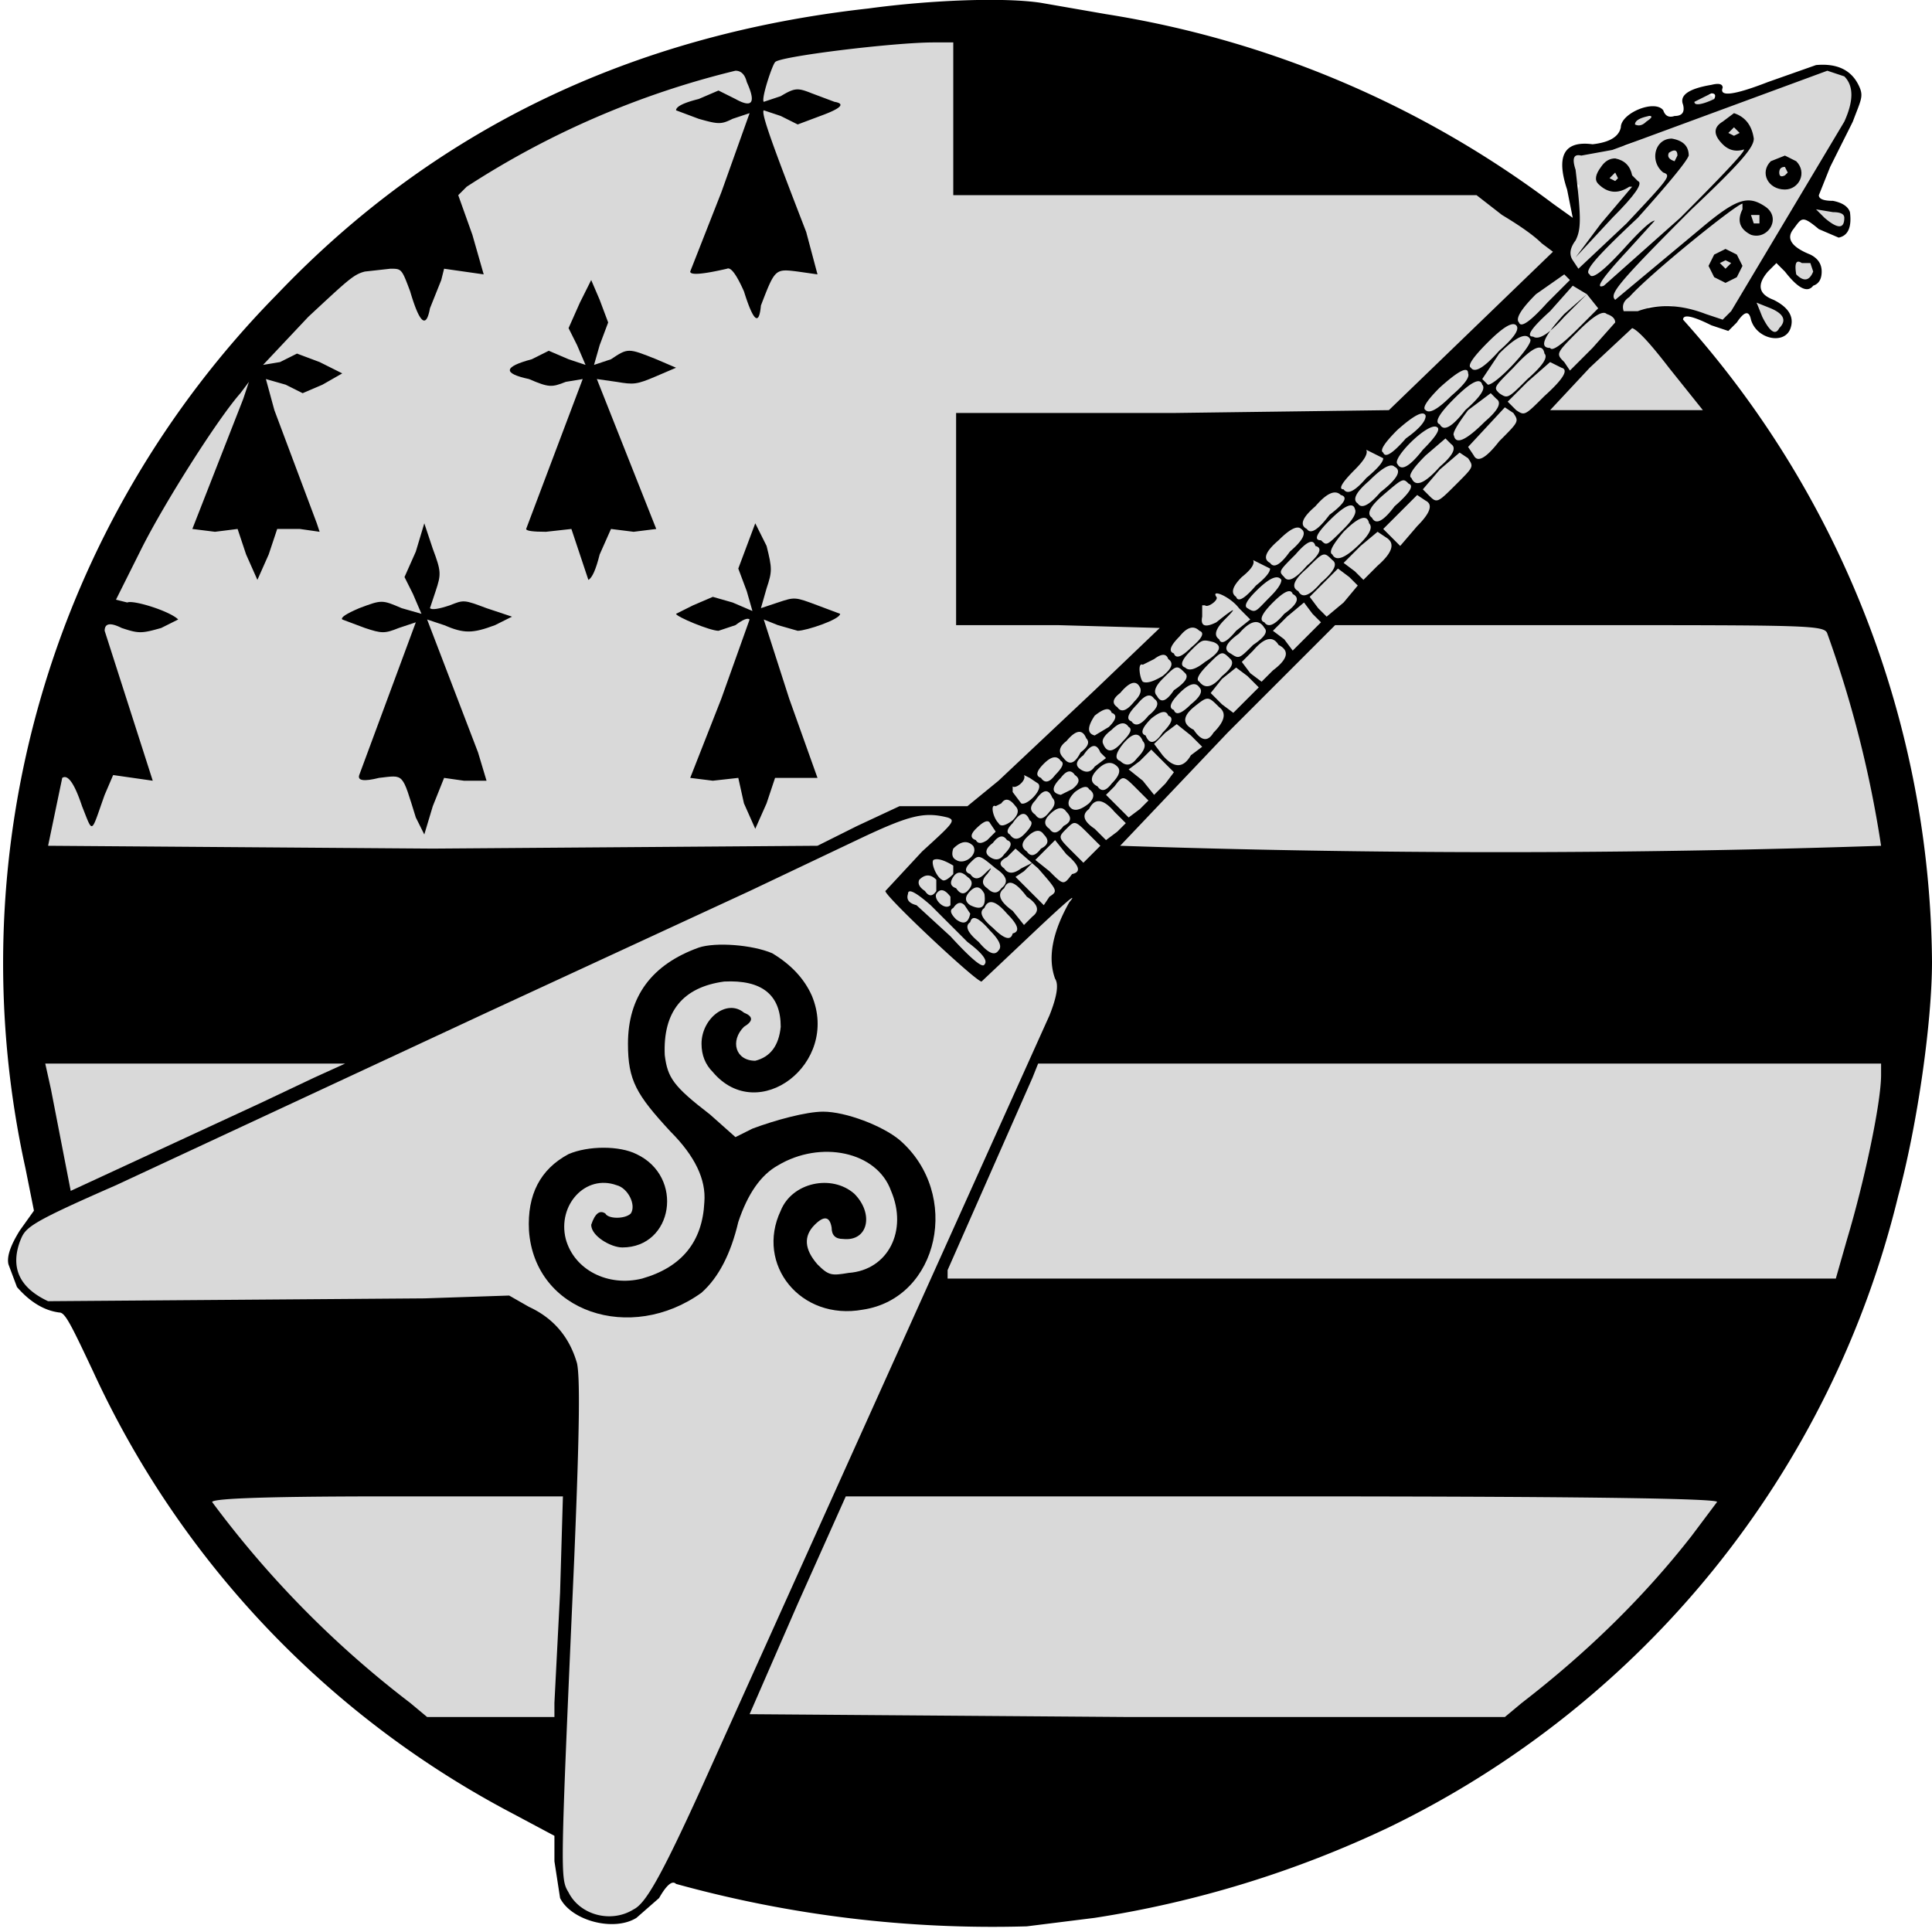 <svg xmlns="http://www.w3.org/2000/svg" fill="none" viewBox="0 0 683 683">
  <g clip-path="url(#a)">
    <ellipse cx="581.5" cy="43.5" fill="#d9d9d9" rx="4.5" ry="2.5"/>
    <ellipse cx="601.5" cy="35.5" fill="#d9d9d9" rx="4.5" ry="2.5"/>
    <ellipse cx="637.5" cy="95.5" fill="#d9d9d9" rx="5.5" ry="4.5"/>
    <path fill="#d9d9d9" d="M631 113a5 5 0 0 1-10 0c0-3-3-8 5-5q5 0 5 5M654 77q-1 4-6 5-5-1-5-5c0-2-10-7 5-4q5 1 6 4M584 60q-1 8-14 9-14-1-15-9c-3-7 6-9 15-9q13 1 14 9"/>
    <path fill="#d9d9d9" d="M642 63c-23 27-18 64-51 45-22 0-36 10-35-12 1-39-5-35 55-60 51-26 57-4 31 27M237 654c-6 22-12 24-22 24q-17 1-17-20c0-15 2-39 18-30 25-8 21 11 21 26M51 445q0 7-7 13-6 5-16 5-9 0-16-5-6-5-7-12 0-8 6-13 6-6 16-6t16 4q7 6 8 13l-23 1z"/>
    <path fill="#d9d9d9" d="M51 445q0 7-7 13-6 5-16 5-9 0-16-5-6-5-7-12 0-8 6-13 6-6 16-6t16 4q7 6 8 13l-23 1z"/>
    <ellipse cx="342.5" cy="341.5" fill="#d9d9d9" rx="333.5" ry="335.5"/>
    <path fill="#000" d="M307 3Q181 17 98 104A337 337 0 0 0 9 413l3 15-5 7q-5 8-4 12l3 8q7 8 15 9c2 0 4 4 12 21a334 334 0 0 0 148 156l15 8v9l2 13c4 8 19 12 27 7l8-7q4-7 6-5a420 420 0 0 0 124 15l24-3a376 376 0 0 0 104-32 336 336 0 0 0 180-223c7-26 12-62 12-83a344 344 0 0 0-88-227q0-3 10 2l6 2 3-3q4-6 5-1c2 7 12 9 14 3q2-6-6-10-8-3-2-10l3-3 3 3q7 9 10 5 3-1 3-5t-4-6q-10-4-6-9c3-4 3-5 9 0l7 3q5-1 4-9-1-3-6-4-5 0-5-2l4-10 8-16c3-8 4-9 2-13q-4-8-15-7l-17 6q-18 7-16 2 0-2-4-1-12 2-10 7 1 4-3 4-3 1-4-2c-3-4-15 1-15 6q-1 5-10 6-15-2-9 16l2 10-7-5A355 355 0 0 0 391 5l-23-4c-13-2-39-1-61 2m30 39v27h185l9 7q10 6 14 10l4 3-29 28-29 28-76 1h-77v75h36l36 1-23 22-34 32-11 9h-24l-15 7-14 7-136 1-136-1 5-24q3-2 7 10c4 10 3 10 8-4l3-7 7 1 7 1-17-53q0-4 6-1c6 2 7 2 14 0l6-3c-3-3-16-7-18-6l-4-1 9-18c8-16 27-46 35-55l3-4-2 6-18 46 8 1 8-1 3 9 4 9 4-9 3-9h8l7 1-1-3-6-16-9-24-3-11 7 2 6 3 7-3 7-4-8-4-8-3-6 3-6 1 16-17c14-13 16-15 20-16l9-1c4 0 4 0 7 8q5 17 7 6l4-10 1-4 7 1 7 1-4-14-5-14 3-3a307 307 0 0 1 95-41q3 0 4 4 5 11-4 6l-6-3-7 3q-8 2-8 4l8 3c7 2 8 2 12 0l6-2-10 28-11 28q0 2 13-1 2-1 6 8 5 16 6 5c5-13 5-13 13-12l7 1-4-15c-12-31-16-42-15-43l6 2 6 3 8-3q11-4 5-5l-8-3c-5-2-6-2-11 1l-6 2c-1-1 3-13 4-14 1-2 42-7 56-7h7zm315-15q5 5 0 16l-40 67-3 3-6-2q-13-5-24-1h-5q-1-3 2-5c7-8 38-33 40-33v2q-3 6 3 9c6 2 11-6 5-10s-10-3-23 8l-30 25c-2-2 0-5 27-32 18-17 22-22 22-25q-1-7-7-9l-4 3q-5 3 0 8 3 3 7 2 4-2-22 24l-27 24q-5 2 8-12l10-11q-2 0-11 10-11 12-12 9c-2-1 1-5 17-20q17-19 18-22 0-5-6-6c-6 0-8 8-3 12 3 1 2 2-13 18l-17 16-2-3q-2-3 1-7c2-4 2-8 0-25q-2-6 2-5l11-2 76-28zm-46 8c-2 1-7 3-7 1l6-3q2 0 1 2m-24 8q-2 2-4 1 0-2 5-3 2 0-1 2m33 4-2 1-2-1 2-2zm-22 8-1 2q-3-1-2-3 3-2 3 1m55 20q4 0 4 2 0 6-7 0l-3-3zm-26 4h-2l-1-3h3zm18 14 1 3q-2 5-6 1-1-6 2-4zm-85 6-8 8q-9 10-10 7-2-2 6-10l10-7zm6 5 4 5-7 7q-9 9-10 7-6 0 5-12zl-8 8q-8 9-11 7-4 0 6-9l8-9zm65 5q7 3 3 7-2 4-6-4l-2-5zm-55 5-8 9-8 8-2-3c-3-3-3-3 5-11q8-8 10-6 3 1 3 3m-41 10q-8 9-10 6-2-1 6-9t10-6-6 9m60 6 12 15h-54l14-15 15-14q3 1 13 14m-49-10c1 2-12 16-15 16l-2-2 6-9q9-9 11-5m5 5q2 2-6 9c-7 7-7 7-10 5-2-2-2-2 5-9q10-11 11-5m6 5q4 1-6 10c-7 7-7 7-10 5l-3-3 7-7 8-7zm-33 2q1 2-6 8-7 7-9 5-2-1 5-8 10-9 10-5m5 4q2 2-6 9-7 9-9 5-3-1 5-9 9-9 10-5m5 5q3 2-4 8-10 10-11 5-1-1 5-9l8-6zm6 5c2 3 2 3-5 10q-7 9-9 5l-2-3 13-14zm-31 1q0 3-7 8-7 8-8 5-2-1 5-8 9-8 10-5m-1 12q-7 9-9 5c-2-2 11-15 14-13q2 1-5 8m10-2q3 2-4 8-8 9-10 4-2-1 5-8l7-6zm-24 5q0 2-6 7-6 7-8 4-3 0 4-7 5-5 4-7l2 1zm30 0c2 3 2 3-4 9-7 7-7 7-10 4l-2-2 6-7 7-6zm-31 12q-6 7-8 4-3-2 4-8 7-7 9-5 4 2-5 9m10-3q3 1-5 8-6 8-8 4-3-2 4-8c7-6 7-6 9-4m-28 11q-6 8-8 5-4-2 3-8 6-7 9-4 4 1-4 7m34-5q4 2-3 9l-6 7-3-3-3-3 6-6 6-6zm-25 3q1 2-4 7c-6 6-6 6-8 4q-4 0 3-7 8-8 9-4m5 5q2 2-3 7-8 8-10 4-2-1 4-8 8-8 9-3m-28 10q-5 7-7 4-4-2 3-8 6-6 8-4 3 2-4 8m34-5q5 3-3 10l-5 5-3-3-4-3 6-6 6-5zm-28 10q-6 7-8 4c-2-2-2-2 4-8q6-7 7-3 4 1-3 7m9-2q3 2-4 8-6 7-8 3-4-2 3-8c6-6 6-6 9-3m-22 3q0 2-5 6-6 7-7 4-3-2 2-7 5-4 4-6l2 1zm28 3 3 3-5 6-6 5-3-3-3-4 5-5 5-5zm-24 1q0 2-4 6c-5 5-5 6-8 4q-2-1 3-6 7-7 9-4m1 12q-5 6-7 3-3-1 3-7t7-3q4 2-3 7m-16-2 4 4-5 4q-5 6-6 3-3-2 2-7 7-7-3 1-6 3-5-2v-4h1c1 1 5-2 4-3-2-3 5 0 8 4m24 10-5 5-3-4-4-3 5-5 6-5 3 4 3 3zm-15-3q2 2-4 6c-5 5-5 5-8 3q-4-2 3-7 6-7 9-2m-23 1q3 1-3 6-5 5-6 2-3-1 2-6 4-5 7-2m222 1a398 398 0 0 1 19 75 4010 4010 0 0 1-269 0l38-40 38-38h86c82 0 87 0 88 3m-194 4q6 3-2 9l-4 4-4-3-3-4 4-4q6-7 9-2m-23-1q5 2-3 7-5 4-7 2-3-1 2-6c4-4 4-4 8-3m-18 12q-5 3-7 2c-1-1-2-7 0-6l4-2q4-3 5 0 3 2-2 6m24-6q2 2-3 6-5 6-8 2-2-1 3-6c5-5 5-5 8-2m-16 5q2 2-4 6-4 6-6 2-2-2 2-6c5-5 5-5 8-2m22 1 4 4-4 4-5 5-4-3-4-4 4-5 5-4zm-38 4q1 2-2 5-4 5-6 2-3-2 1-5 5-6 7-2m21 0q2 2-3 6-5 5-6 2-3-1 2-6t7-2m-18 10q-4 5-6 2-3-1 2-6 4-5 6-2 3 2-2 6m25-3q4 3-2 9-3 5-7-1-6-3 0-8c5-4 5-4 9 0m-38 2q3 1-1 5l-5 3q-4-1 0-7 5-4 6-1m18 7q-4 6-6 1-3-1 2-6 5-4 6-1 3 1-2 6m-14 3q-5 6-7 1-1-2 3-5 4-4 6-1 2 1-2 5m24 5q-4 7-10 0l-3-4 4-4 4-3 5 4 4 4zm-37-6q2 2-2 5-3 6-6 2-3-3 1-6 5-6 7-1m20 1q2 2-2 6-3 4-6 1-3-1 1-6 5-6 7-1m-15 4 2 2-4 3q-2 3-5 1t1-5q4-6 6-1m22 3 4 4-3 4-4 4-4-5-5-4 4-3 4-4zm-38 5q-3 4-5 1-3-1 1-5t6-1q2 1-2 5m22-3q2 2-2 6-3 4-5 1-4-2 0-6t7-1m-16 8-4 2q-5-1 0-6 3-4 5-1 3 2-1 5m-12-2c2 2-4 8-6 7l-3-4v-2c1 1 5-2 4-4l2 1zm35 2 4 4-3 3-4 3-4-4-4-4 3-3c3-4 3-4 8 1m-17 5q-5 4-7 1-1-2 2-5 4-3 5-1 3 2 0 5m-13-2q2 2-1 5-3 4-5 1-3-2 0-5 4-6 6-1m-13 3q2 2-1 5-4 3-5 1c-2-2-3-7-1-6l2-1q2-3 5 1m35 2 4 4-3 3-4 3-4-4q-6-4-2-7 3-6 9 1m-17 0q3 3-1 5-3 4-5 1-3-2 0-5 4-4 6-1m-42 2c3 1 2 2-9 12l-13 14c0 2 32 32 34 32l18-17q18-17 13-11-9 16-5 27 2 3-2 13L248 632c-15 33-20 41-24 43-8 5-19 2-23-6-3-5-3-5 2-118 2-48 2-64 1-69q-4-14-17-20l-7-4-30 1-133 1q-15-7-10-21c2-5 2-6 34-20l131-61 93-43 40-19c17-8 22-9 30-7m29 1q2 1-2 5-3 3-5 0-2-1 1-4 4-6 6-1m-12 4-3 3q-3 2-4 0-3-1 0-4 4-4 5-2zm33 1 4 4-3 3-3 3-4-4c-5-5-5-5-2-8s3-3 8 2m-16 0q3 3-1 5-3 4-5 1-3-2 0-5 4-4 6-1m-14 7q-2 3-5 1t1-5q3-4 5-1 3 1-1 5m-11-3c2 3-3 7-6 5q-2-1-1-4 4-4 7-1m35 10c-3 4-3 4-8-1l-5-4 3-3 4-4 4 5q7 6 2 7m-8 8-2 3-5-5-5-5 3-2 3-3-4 2q-4 3-6 0-3-2 1-4l3-3 8 7c7 8 7 8 4 10m-34-11v3q-3 3-4 2c-2-1-4-6-3-7q2-1 7 2m15 1q6 4 2 7-2 3-5 0-3-2 0-5 3-4-1 0-3 3-5 0-3-1 0-4c3-3 3-3 9 2m-10 8q-2 2-4-1-3-1-1-4t5 0q3 2 0 5m-11-4v4q-2 3-4 0-3-2-2-4 3-3 6 0m32 6q6 4 2 7l-3 3-4-5q-7-5-3-8 2-5 8 3m-15-1q1 7-5 4-3-2 0-5t5 1m-19 4 13 13q8 6 6 8-1 2-12-10l-12-11q-4-1-3-4 0-3 8 4m7-3v3c-2 2-6-2-5-4q2-3 5 1m7 6q-1 5-5 2-3-3-1-4 2-3 4-1zm13 0q6 6 2 7-1 4-7-2-6-5-3-7 2-5 8 2m-3 13q-2 3-7-3-6-5-3-7 1-4 7 3 5 5 3 7m-242 45-19 9-67 31-7-36-2-9h106zm554-1c0 10-6 38-12 58l-4 14H335v-3l30-68 2-5h298zM198 563l-2 39v5h-45l-6-5a356 356 0 0 1-70-71c0-1 12-2 62-2h62zm409-32-9 12q-25 32-60 59l-6 5H399l-134-1 17-39 17-38h155c123 0 154 1 153 2"/>
    <path fill="#000" d="m205 107-4 9 3 6 3 7-6-2-7-3-6 3q-15 4-1 7c7 3 8 3 13 1l6-1-20 53q0 1 7 1l9-1 3 9 3 9q2-1 4-9l4-9 8 1 8-1-21-53 7 1c6 1 7 1 14-2l7-3-7-3c-10-4-10-4-16 0l-6 2 2-7 3-8-3-8-3-7zM147 195l-4 9 3 6 3 7-7-2c-7-3-7-3-15 0q-7 3-6 4l8 3c6 2 7 2 12 0l6-2-20 54q-1 3 7 1c9-1 8-2 13 14l3 6 3-10 4-10 7 1h8l-3-10-18-47 6 2c7 3 10 3 18 0l6-3-9-3c-8-3-8-3-13-1q-6 2-7 1l2-6c2-6 2-7-1-15l-3-9zM264 193l-3 8 3 8 2 7-7-3-7-2-7 3-6 3c0 1 12 6 15 6l6-2q4-3 5-2l-10 28-11 28 8 1 9-1 2 9 4 9 4-9 3-9h15l-10-28-9-28 5 2 7 2c3 0 15-4 15-6l-8-3c-8-3-8-3-14-1l-6 2 2-7c2-6 2-7 0-15l-4-8zM626 57c-4 4-1 10 5 10 5 0 8-6 4-10l-4-2zm6 4-1 1q-2 1-2-1t2-2zM566 59q-3 4-1 6 5 5 11 1h1l-11 13-9 12 13-14q12-12 9-13l-2-2q-1-5-6-6-3 0-5 3m6 4-1 1-2-1 2-2zM606 90l-2 4 2 4 4 2 4-2 2-4-2-4-4-2zm6 3-2 2-2-2 2-1zM247 335q-25 9-25 34c0 13 3 18 15 31q13 13 12 25-1 21-22 27c-12 3-24-3-27-14-3-12 7-23 18-19 4 1 7 7 5 10-2 2-8 2-9 0q-3-2-5 4c0 4 7 8 11 8 18 0 22-25 5-33-6-3-17-3-24 0q-15 8-14 27c2 29 36 40 61 22q9-8 13-25 5-15 14-20c15-9 35-5 40 9 6 14-1 28-15 29-6 1-7 1-11-3q-7-8-1-14 5-5 6 1 0 4 4 4c9 1 11-9 4-16-8-7-22-4-26 6-9 19 7 39 29 35 27-4 35-41 13-60-6-5-19-10-27-10-6 0-17 3-25 6l-6 3-9-8c-13-10-15-13-16-21q-1-23 21-26 20-1 20 16-1 10-9 12c-7 0-9-7-4-12q5-3 0-5c-6-5-15 2-15 11q0 6 4 10c16 19 45-3 35-27q-4-9-14-15c-7-3-20-4-26-2"/>
  </g>
  <defs>
    <clipPath id="a">
      <path fill="#fff" d="M0 0h683v683H0z"/>
    </clipPath>
  </defs>
</svg>
